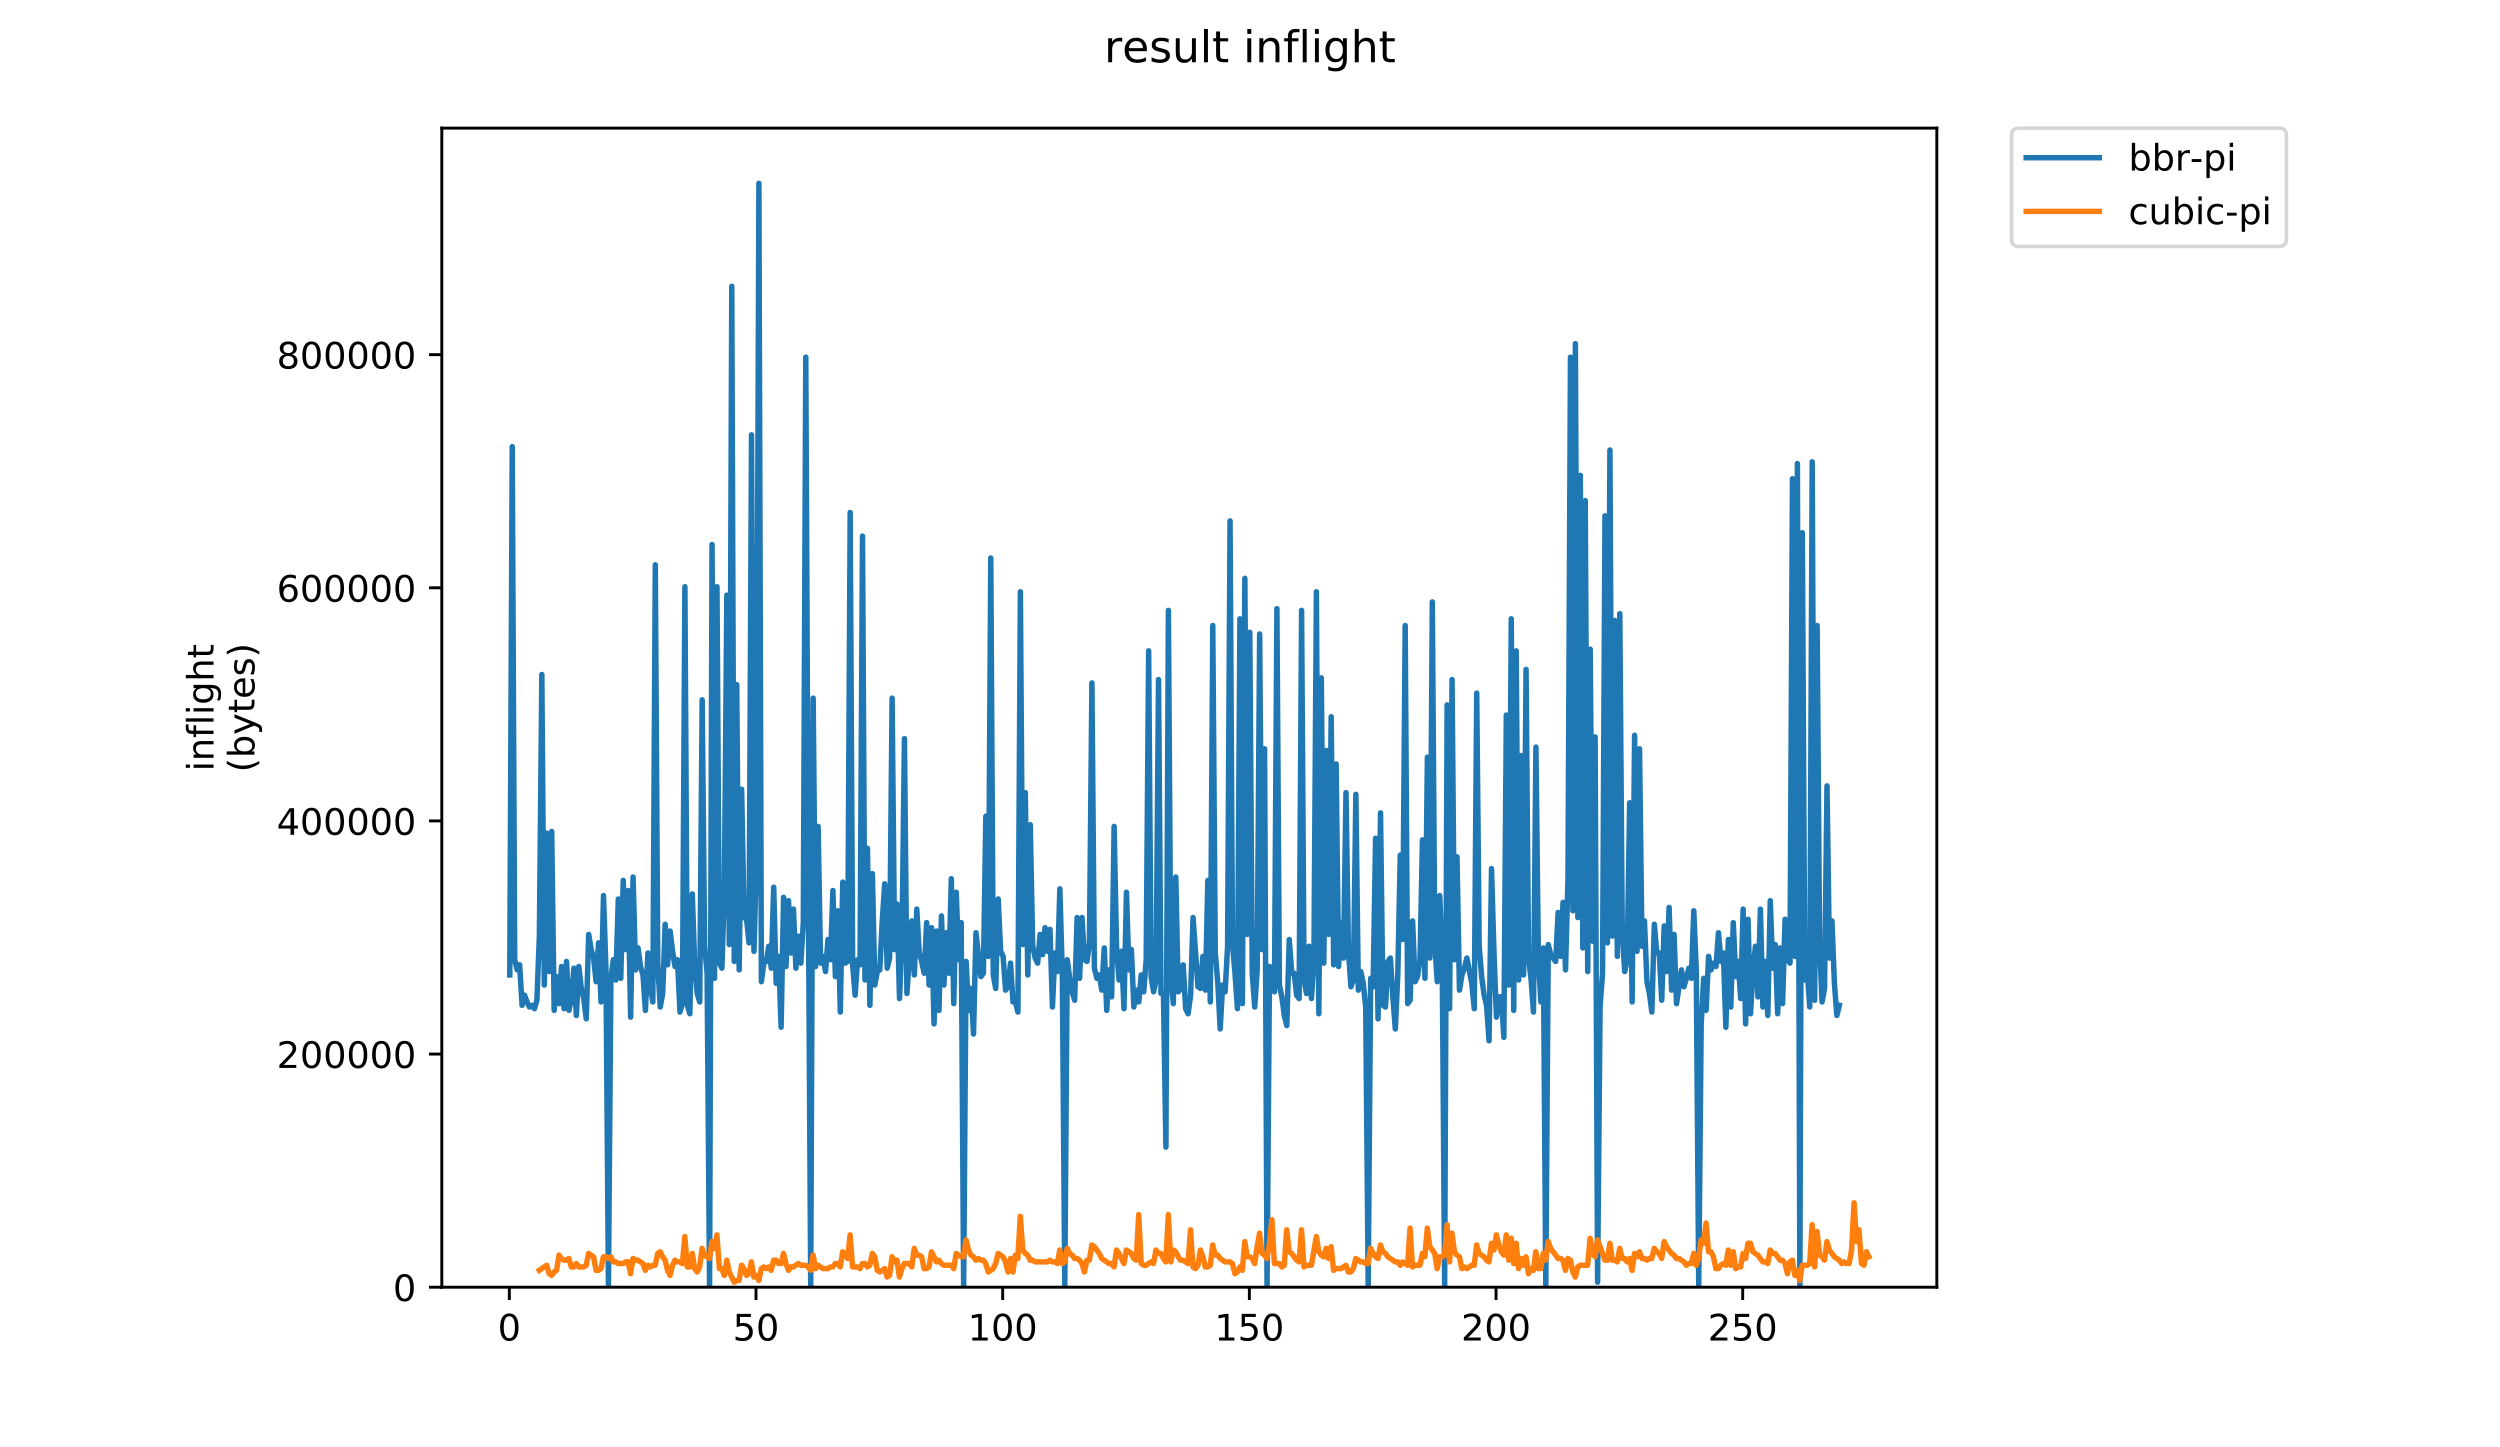 <?xml version="1.0" encoding="utf-8" standalone="no"?>
<!DOCTYPE svg PUBLIC "-//W3C//DTD SVG 1.1//EN"
  "http://www.w3.org/Graphics/SVG/1.1/DTD/svg11.dtd">
<!-- Created with matplotlib (https://matplotlib.org/) -->
<svg height="396pt" version="1.1" viewBox="0 0 684 396" width="684pt" xmlns="http://www.w3.org/2000/svg" xmlns:xlink="http://www.w3.org/1999/xlink">
 <defs>
  <style type="text/css">
*{stroke-linecap:butt;stroke-linejoin:round;}
  </style>
 </defs>
 <g id="figure_1">
  <g id="patch_1">
   <path d="M 0 396 
L 684 396 
L 684 0 
L 0 0 
z
" style="fill:#ffffff;"/>
  </g>
  <g id="axes_1">
   <g id="patch_2">
    <path d="M 120.879 352.174 
L 529.913 352.174 
L 529.913 35.062 
L 120.879 35.062 
z
" style="fill:#ffffff;"/>
   </g>
   <g id="matplotlib.axis_1">
    <g id="xtick_1">
     <g id="line2d_1">
      <defs>
       <path d="M 0 0 
L 0 3.5 
" id="mca2e6fef03" style="stroke:#000000;stroke-width:0.8;"/>
      </defs>
      <g>
       <use style="stroke:#000000;stroke-width:0.8;" x="139.355" xlink:href="#mca2e6fef03" y="352.174"/>
      </g>
     </g>
     <g id="text_1">
      <!-- 0 -->
      <defs>
       <path d="M 31.781 66.406 
Q 24.172 66.406 20.328 58.906 
Q 16.5 51.422 16.5 36.375 
Q 16.5 21.391 20.328 13.891 
Q 24.172 6.391 31.781 6.391 
Q 39.453 6.391 43.281 13.891 
Q 47.125 21.391 47.125 36.375 
Q 47.125 51.422 43.281 58.906 
Q 39.453 66.406 31.781 66.406 
z
M 31.781 74.219 
Q 44.047 74.219 50.516 64.516 
Q 56.984 54.828 56.984 36.375 
Q 56.984 17.969 50.516 8.266 
Q 44.047 -1.422 31.781 -1.422 
Q 19.531 -1.422 13.062 8.266 
Q 6.594 17.969 6.594 36.375 
Q 6.594 54.828 13.062 64.516 
Q 19.531 74.219 31.781 74.219 
z
" id="DejaVuSans-48"/>
      </defs>
      <g transform="translate(136.174 366.773)scale(0.1 -0.1)">
       <use xlink:href="#DejaVuSans-48"/>
      </g>
     </g>
    </g>
    <g id="xtick_2">
     <g id="line2d_2">
      <g>
       <use style="stroke:#000000;stroke-width:0.8;" x="206.845" xlink:href="#mca2e6fef03" y="352.174"/>
      </g>
     </g>
     <g id="text_2">
      <!-- 50 -->
      <defs>
       <path d="M 10.797 72.906 
L 49.516 72.906 
L 49.516 64.594 
L 19.828 64.594 
L 19.828 46.734 
Q 21.969 47.469 24.109 47.828 
Q 26.266 48.188 28.422 48.188 
Q 40.625 48.188 47.75 41.5 
Q 54.891 34.812 54.891 23.391 
Q 54.891 11.625 47.562 5.094 
Q 40.234 -1.422 26.906 -1.422 
Q 22.312 -1.422 17.547 -0.641 
Q 12.797 0.141 7.719 1.703 
L 7.719 11.625 
Q 12.109 9.234 16.797 8.062 
Q 21.484 6.891 26.703 6.891 
Q 35.156 6.891 40.078 11.328 
Q 45.016 15.766 45.016 23.391 
Q 45.016 31 40.078 35.438 
Q 35.156 39.891 26.703 39.891 
Q 22.75 39.891 18.812 39.016 
Q 14.891 38.141 10.797 36.281 
z
" id="DejaVuSans-53"/>
      </defs>
      <g transform="translate(200.482 366.773)scale(0.1 -0.1)">
       <use xlink:href="#DejaVuSans-53"/>
       <use x="63.623" xlink:href="#DejaVuSans-48"/>
      </g>
     </g>
    </g>
    <g id="xtick_3">
     <g id="line2d_3">
      <g>
       <use style="stroke:#000000;stroke-width:0.8;" x="274.334" xlink:href="#mca2e6fef03" y="352.174"/>
      </g>
     </g>
     <g id="text_3">
      <!-- 100 -->
      <defs>
       <path d="M 12.406 8.297 
L 28.516 8.297 
L 28.516 63.922 
L 10.984 60.406 
L 10.984 69.391 
L 28.422 72.906 
L 38.281 72.906 
L 38.281 8.297 
L 54.391 8.297 
L 54.391 0 
L 12.406 0 
z
" id="DejaVuSans-49"/>
      </defs>
      <g transform="translate(264.791 366.773)scale(0.1 -0.1)">
       <use xlink:href="#DejaVuSans-49"/>
       <use x="63.623" xlink:href="#DejaVuSans-48"/>
       <use x="127.246" xlink:href="#DejaVuSans-48"/>
      </g>
     </g>
    </g>
    <g id="xtick_4">
     <g id="line2d_4">
      <g>
       <use style="stroke:#000000;stroke-width:0.8;" x="341.824" xlink:href="#mca2e6fef03" y="352.174"/>
      </g>
     </g>
     <g id="text_4">
      <!-- 150 -->
      <g transform="translate(332.28 366.773)scale(0.1 -0.1)">
       <use xlink:href="#DejaVuSans-49"/>
       <use x="63.623" xlink:href="#DejaVuSans-53"/>
       <use x="127.246" xlink:href="#DejaVuSans-48"/>
      </g>
     </g>
    </g>
    <g id="xtick_5">
     <g id="line2d_5">
      <g>
       <use style="stroke:#000000;stroke-width:0.8;" x="409.314" xlink:href="#mca2e6fef03" y="352.174"/>
      </g>
     </g>
     <g id="text_5">
      <!-- 200 -->
      <defs>
       <path d="M 19.188 8.297 
L 53.609 8.297 
L 53.609 0 
L 7.328 0 
L 7.328 8.297 
Q 12.938 14.109 22.625 23.891 
Q 32.328 33.688 34.812 36.531 
Q 39.547 41.844 41.422 45.531 
Q 43.312 49.219 43.312 52.781 
Q 43.312 58.594 39.234 62.25 
Q 35.156 65.922 28.609 65.922 
Q 23.969 65.922 18.812 64.312 
Q 13.672 62.703 7.812 59.422 
L 7.812 69.391 
Q 13.766 71.781 18.938 73 
Q 24.125 74.219 28.422 74.219 
Q 39.75 74.219 46.484 68.547 
Q 53.219 62.891 53.219 53.422 
Q 53.219 48.922 51.531 44.891 
Q 49.859 40.875 45.406 35.406 
Q 44.188 33.984 37.641 27.219 
Q 31.109 20.453 19.188 8.297 
z
" id="DejaVuSans-50"/>
      </defs>
      <g transform="translate(399.77 366.773)scale(0.1 -0.1)">
       <use xlink:href="#DejaVuSans-50"/>
       <use x="63.623" xlink:href="#DejaVuSans-48"/>
       <use x="127.246" xlink:href="#DejaVuSans-48"/>
      </g>
     </g>
    </g>
    <g id="xtick_6">
     <g id="line2d_6">
      <g>
       <use style="stroke:#000000;stroke-width:0.8;" x="476.804" xlink:href="#mca2e6fef03" y="352.174"/>
      </g>
     </g>
     <g id="text_6">
      <!-- 250 -->
      <g transform="translate(467.26 366.773)scale(0.1 -0.1)">
       <use xlink:href="#DejaVuSans-50"/>
       <use x="63.623" xlink:href="#DejaVuSans-53"/>
       <use x="127.246" xlink:href="#DejaVuSans-48"/>
      </g>
     </g>
    </g>
   </g>
   <g id="matplotlib.axis_2">
    <g id="ytick_1">
     <g id="line2d_7">
      <defs>
       <path d="M 0 0 
L -3.5 0 
" id="ma3bc6663e6" style="stroke:#000000;stroke-width:0.8;"/>
      </defs>
      <g>
       <use style="stroke:#000000;stroke-width:0.8;" x="120.879" xlink:href="#ma3bc6663e6" y="352.174"/>
      </g>
     </g>
     <g id="text_7">
      <!-- 0 -->
      <g transform="translate(107.516 355.973)scale(0.1 -0.1)">
       <use xlink:href="#DejaVuSans-48"/>
      </g>
     </g>
    </g>
    <g id="ytick_2">
     <g id="line2d_8">
      <g>
       <use style="stroke:#000000;stroke-width:0.8;" x="120.879" xlink:href="#ma3bc6663e6" y="288.391"/>
      </g>
     </g>
     <g id="text_8">
      <!-- 200000 -->
      <g transform="translate(75.704 292.19)scale(0.1 -0.1)">
       <use xlink:href="#DejaVuSans-50"/>
       <use x="63.623" xlink:href="#DejaVuSans-48"/>
       <use x="127.246" xlink:href="#DejaVuSans-48"/>
       <use x="190.869" xlink:href="#DejaVuSans-48"/>
       <use x="254.492" xlink:href="#DejaVuSans-48"/>
       <use x="318.115" xlink:href="#DejaVuSans-48"/>
      </g>
     </g>
    </g>
    <g id="ytick_3">
     <g id="line2d_9">
      <g>
       <use style="stroke:#000000;stroke-width:0.8;" x="120.879" xlink:href="#ma3bc6663e6" y="224.608"/>
      </g>
     </g>
     <g id="text_9">
      <!-- 400000 -->
      <defs>
       <path d="M 37.797 64.312 
L 12.891 25.391 
L 37.797 25.391 
z
M 35.203 72.906 
L 47.609 72.906 
L 47.609 25.391 
L 58.016 25.391 
L 58.016 17.188 
L 47.609 17.188 
L 47.609 0 
L 37.797 0 
L 37.797 17.188 
L 4.891 17.188 
L 4.891 26.703 
z
" id="DejaVuSans-52"/>
      </defs>
      <g transform="translate(75.704 228.407)scale(0.1 -0.1)">
       <use xlink:href="#DejaVuSans-52"/>
       <use x="63.623" xlink:href="#DejaVuSans-48"/>
       <use x="127.246" xlink:href="#DejaVuSans-48"/>
       <use x="190.869" xlink:href="#DejaVuSans-48"/>
       <use x="254.492" xlink:href="#DejaVuSans-48"/>
       <use x="318.115" xlink:href="#DejaVuSans-48"/>
      </g>
     </g>
    </g>
    <g id="ytick_4">
     <g id="line2d_10">
      <g>
       <use style="stroke:#000000;stroke-width:0.8;" x="120.879" xlink:href="#ma3bc6663e6" y="160.824"/>
      </g>
     </g>
     <g id="text_10">
      <!-- 600000 -->
      <defs>
       <path d="M 33.016 40.375 
Q 26.375 40.375 22.484 35.828 
Q 18.609 31.297 18.609 23.391 
Q 18.609 15.531 22.484 10.953 
Q 26.375 6.391 33.016 6.391 
Q 39.656 6.391 43.531 10.953 
Q 47.406 15.531 47.406 23.391 
Q 47.406 31.297 43.531 35.828 
Q 39.656 40.375 33.016 40.375 
z
M 52.594 71.297 
L 52.594 62.312 
Q 48.875 64.062 45.094 64.984 
Q 41.312 65.922 37.594 65.922 
Q 27.828 65.922 22.672 59.328 
Q 17.531 52.734 16.797 39.406 
Q 19.672 43.656 24.016 45.922 
Q 28.375 48.188 33.594 48.188 
Q 44.578 48.188 50.953 41.516 
Q 57.328 34.859 57.328 23.391 
Q 57.328 12.156 50.688 5.359 
Q 44.047 -1.422 33.016 -1.422 
Q 20.359 -1.422 13.672 8.266 
Q 6.984 17.969 6.984 36.375 
Q 6.984 53.656 15.188 63.938 
Q 23.391 74.219 37.203 74.219 
Q 40.922 74.219 44.703 73.484 
Q 48.484 72.75 52.594 71.297 
z
" id="DejaVuSans-54"/>
      </defs>
      <g transform="translate(75.704 164.624)scale(0.1 -0.1)">
       <use xlink:href="#DejaVuSans-54"/>
       <use x="63.623" xlink:href="#DejaVuSans-48"/>
       <use x="127.246" xlink:href="#DejaVuSans-48"/>
       <use x="190.869" xlink:href="#DejaVuSans-48"/>
       <use x="254.492" xlink:href="#DejaVuSans-48"/>
       <use x="318.115" xlink:href="#DejaVuSans-48"/>
      </g>
     </g>
    </g>
    <g id="ytick_5">
     <g id="line2d_11">
      <g>
       <use style="stroke:#000000;stroke-width:0.8;" x="120.879" xlink:href="#ma3bc6663e6" y="97.041"/>
      </g>
     </g>
     <g id="text_11">
      <!-- 800000 -->
      <defs>
       <path d="M 31.781 34.625 
Q 24.75 34.625 20.719 30.859 
Q 16.703 27.094 16.703 20.516 
Q 16.703 13.922 20.719 10.156 
Q 24.75 6.391 31.781 6.391 
Q 38.812 6.391 42.859 10.172 
Q 46.922 13.969 46.922 20.516 
Q 46.922 27.094 42.891 30.859 
Q 38.875 34.625 31.781 34.625 
z
M 21.922 38.812 
Q 15.578 40.375 12.031 44.719 
Q 8.5 49.078 8.5 55.328 
Q 8.5 64.062 14.719 69.141 
Q 20.953 74.219 31.781 74.219 
Q 42.672 74.219 48.875 69.141 
Q 55.078 64.062 55.078 55.328 
Q 55.078 49.078 51.531 44.719 
Q 48 40.375 41.703 38.812 
Q 48.828 37.156 52.797 32.312 
Q 56.781 27.484 56.781 20.516 
Q 56.781 9.906 50.312 4.234 
Q 43.844 -1.422 31.781 -1.422 
Q 19.734 -1.422 13.25 4.234 
Q 6.781 9.906 6.781 20.516 
Q 6.781 27.484 10.781 32.312 
Q 14.797 37.156 21.922 38.812 
z
M 18.312 54.391 
Q 18.312 48.734 21.844 45.562 
Q 25.391 42.391 31.781 42.391 
Q 38.141 42.391 41.719 45.562 
Q 45.312 48.734 45.312 54.391 
Q 45.312 60.062 41.719 63.234 
Q 38.141 66.406 31.781 66.406 
Q 25.391 66.406 21.844 63.234 
Q 18.312 60.062 18.312 54.391 
z
" id="DejaVuSans-56"/>
      </defs>
      <g transform="translate(75.704 100.84)scale(0.1 -0.1)">
       <use xlink:href="#DejaVuSans-56"/>
       <use x="63.623" xlink:href="#DejaVuSans-48"/>
       <use x="127.246" xlink:href="#DejaVuSans-48"/>
       <use x="190.869" xlink:href="#DejaVuSans-48"/>
       <use x="254.492" xlink:href="#DejaVuSans-48"/>
       <use x="318.115" xlink:href="#DejaVuSans-48"/>
      </g>
     </g>
    </g>
    <g id="text_12">
     <!-- inflight -->
     <defs>
      <path d="M 9.422 54.688 
L 18.406 54.688 
L 18.406 0 
L 9.422 0 
z
M 9.422 75.984 
L 18.406 75.984 
L 18.406 64.594 
L 9.422 64.594 
z
" id="DejaVuSans-105"/>
      <path d="M 54.891 33.016 
L 54.891 0 
L 45.906 0 
L 45.906 32.719 
Q 45.906 40.484 42.875 44.328 
Q 39.844 48.188 33.797 48.188 
Q 26.516 48.188 22.312 43.547 
Q 18.109 38.922 18.109 30.906 
L 18.109 0 
L 9.078 0 
L 9.078 54.688 
L 18.109 54.688 
L 18.109 46.188 
Q 21.344 51.125 25.703 53.562 
Q 30.078 56 35.797 56 
Q 45.219 56 50.047 50.172 
Q 54.891 44.344 54.891 33.016 
z
" id="DejaVuSans-110"/>
      <path d="M 37.109 75.984 
L 37.109 68.5 
L 28.516 68.5 
Q 23.688 68.5 21.797 66.547 
Q 19.922 64.594 19.922 59.516 
L 19.922 54.688 
L 34.719 54.688 
L 34.719 47.703 
L 19.922 47.703 
L 19.922 0 
L 10.891 0 
L 10.891 47.703 
L 2.297 47.703 
L 2.297 54.688 
L 10.891 54.688 
L 10.891 58.5 
Q 10.891 67.625 15.141 71.797 
Q 19.391 75.984 28.609 75.984 
z
" id="DejaVuSans-102"/>
      <path d="M 9.422 75.984 
L 18.406 75.984 
L 18.406 0 
L 9.422 0 
z
" id="DejaVuSans-108"/>
      <path d="M 45.406 27.984 
Q 45.406 37.75 41.375 43.109 
Q 37.359 48.484 30.078 48.484 
Q 22.859 48.484 18.828 43.109 
Q 14.797 37.75 14.797 27.984 
Q 14.797 18.266 18.828 12.891 
Q 22.859 7.516 30.078 7.516 
Q 37.359 7.516 41.375 12.891 
Q 45.406 18.266 45.406 27.984 
z
M 54.391 6.781 
Q 54.391 -7.172 48.188 -13.984 
Q 42 -20.797 29.203 -20.797 
Q 24.469 -20.797 20.266 -20.094 
Q 16.062 -19.391 12.109 -17.922 
L 12.109 -9.188 
Q 16.062 -11.328 19.922 -12.344 
Q 23.781 -13.375 27.781 -13.375 
Q 36.625 -13.375 41.016 -8.766 
Q 45.406 -4.156 45.406 5.172 
L 45.406 9.625 
Q 42.625 4.781 38.281 2.391 
Q 33.938 0 27.875 0 
Q 17.828 0 11.672 7.656 
Q 5.516 15.328 5.516 27.984 
Q 5.516 40.672 11.672 48.328 
Q 17.828 56 27.875 56 
Q 33.938 56 38.281 53.609 
Q 42.625 51.219 45.406 46.391 
L 45.406 54.688 
L 54.391 54.688 
z
" id="DejaVuSans-103"/>
      <path d="M 54.891 33.016 
L 54.891 0 
L 45.906 0 
L 45.906 32.719 
Q 45.906 40.484 42.875 44.328 
Q 39.844 48.188 33.797 48.188 
Q 26.516 48.188 22.312 43.547 
Q 18.109 38.922 18.109 30.906 
L 18.109 0 
L 9.078 0 
L 9.078 75.984 
L 18.109 75.984 
L 18.109 46.188 
Q 21.344 51.125 25.703 53.562 
Q 30.078 56 35.797 56 
Q 45.219 56 50.047 50.172 
Q 54.891 44.344 54.891 33.016 
z
" id="DejaVuSans-104"/>
      <path d="M 18.312 70.219 
L 18.312 54.688 
L 36.812 54.688 
L 36.812 47.703 
L 18.312 47.703 
L 18.312 18.016 
Q 18.312 11.328 20.141 9.422 
Q 21.969 7.516 27.594 7.516 
L 36.812 7.516 
L 36.812 0 
L 27.594 0 
Q 17.188 0 13.234 3.875 
Q 9.281 7.766 9.281 18.016 
L 9.281 47.703 
L 2.688 47.703 
L 2.688 54.688 
L 9.281 54.688 
L 9.281 70.219 
z
" id="DejaVuSans-116"/>
     </defs>
     <g transform="translate(58.426 211.018)rotate(-90)scale(0.1 -0.1)">
      <use xlink:href="#DejaVuSans-105"/>
      <use x="27.783" xlink:href="#DejaVuSans-110"/>
      <use x="91.162" xlink:href="#DejaVuSans-102"/>
      <use x="126.367" xlink:href="#DejaVuSans-108"/>
      <use x="154.15" xlink:href="#DejaVuSans-105"/>
      <use x="181.934" xlink:href="#DejaVuSans-103"/>
      <use x="245.41" xlink:href="#DejaVuSans-104"/>
      <use x="308.789" xlink:href="#DejaVuSans-116"/>
     </g>
     <!-- (bytes) -->
     <defs>
      <path d="M 31 75.875 
Q 24.469 64.656 21.281 53.656 
Q 18.109 42.672 18.109 31.391 
Q 18.109 20.125 21.312 9.062 
Q 24.516 -2 31 -13.188 
L 23.188 -13.188 
Q 15.875 -1.703 12.234 9.375 
Q 8.594 20.453 8.594 31.391 
Q 8.594 42.281 12.203 53.312 
Q 15.828 64.359 23.188 75.875 
z
" id="DejaVuSans-40"/>
      <path d="M 48.688 27.297 
Q 48.688 37.203 44.609 42.844 
Q 40.531 48.484 33.406 48.484 
Q 26.266 48.484 22.188 42.844 
Q 18.109 37.203 18.109 27.297 
Q 18.109 17.391 22.188 11.75 
Q 26.266 6.109 33.406 6.109 
Q 40.531 6.109 44.609 11.75 
Q 48.688 17.391 48.688 27.297 
z
M 18.109 46.391 
Q 20.953 51.266 25.266 53.625 
Q 29.594 56 35.594 56 
Q 45.562 56 51.781 48.094 
Q 58.016 40.188 58.016 27.297 
Q 58.016 14.406 51.781 6.484 
Q 45.562 -1.422 35.594 -1.422 
Q 29.594 -1.422 25.266 0.953 
Q 20.953 3.328 18.109 8.203 
L 18.109 0 
L 9.078 0 
L 9.078 75.984 
L 18.109 75.984 
z
" id="DejaVuSans-98"/>
      <path d="M 32.172 -5.078 
Q 28.375 -14.844 24.75 -17.812 
Q 21.141 -20.797 15.094 -20.797 
L 7.906 -20.797 
L 7.906 -13.281 
L 13.188 -13.281 
Q 16.891 -13.281 18.938 -11.516 
Q 21 -9.766 23.484 -3.219 
L 25.094 0.875 
L 2.984 54.688 
L 12.5 54.688 
L 29.594 11.922 
L 46.688 54.688 
L 56.203 54.688 
z
" id="DejaVuSans-121"/>
      <path d="M 56.203 29.594 
L 56.203 25.203 
L 14.891 25.203 
Q 15.484 15.922 20.484 11.062 
Q 25.484 6.203 34.422 6.203 
Q 39.594 6.203 44.453 7.469 
Q 49.312 8.734 54.109 11.281 
L 54.109 2.781 
Q 49.266 0.734 44.188 -0.344 
Q 39.109 -1.422 33.891 -1.422 
Q 20.797 -1.422 13.156 6.188 
Q 5.516 13.812 5.516 26.812 
Q 5.516 40.234 12.766 48.109 
Q 20.016 56 32.328 56 
Q 43.359 56 49.781 48.891 
Q 56.203 41.797 56.203 29.594 
z
M 47.219 32.234 
Q 47.125 39.594 43.094 43.984 
Q 39.062 48.391 32.422 48.391 
Q 24.906 48.391 20.391 44.141 
Q 15.875 39.891 15.188 32.172 
z
" id="DejaVuSans-101"/>
      <path d="M 44.281 53.078 
L 44.281 44.578 
Q 40.484 46.531 36.375 47.5 
Q 32.281 48.484 27.875 48.484 
Q 21.188 48.484 17.844 46.438 
Q 14.5 44.391 14.5 40.281 
Q 14.5 37.156 16.891 35.375 
Q 19.281 33.594 26.516 31.984 
L 29.594 31.297 
Q 39.156 29.25 43.188 25.516 
Q 47.219 21.781 47.219 15.094 
Q 47.219 7.469 41.188 3.016 
Q 35.156 -1.422 24.609 -1.422 
Q 20.219 -1.422 15.453 -0.562 
Q 10.688 0.297 5.422 2 
L 5.422 11.281 
Q 10.406 8.688 15.234 7.391 
Q 20.062 6.109 24.812 6.109 
Q 31.156 6.109 34.562 8.281 
Q 37.984 10.453 37.984 14.406 
Q 37.984 18.062 35.516 20.016 
Q 33.062 21.969 24.703 23.781 
L 21.578 24.516 
Q 13.234 26.266 9.516 29.906 
Q 5.812 33.547 5.812 39.891 
Q 5.812 47.609 11.281 51.797 
Q 16.75 56 26.812 56 
Q 31.781 56 36.172 55.266 
Q 40.578 54.547 44.281 53.078 
z
" id="DejaVuSans-115"/>
      <path d="M 8.016 75.875 
L 15.828 75.875 
Q 23.141 64.359 26.781 53.312 
Q 30.422 42.281 30.422 31.391 
Q 30.422 20.453 26.781 9.375 
Q 23.141 -1.703 15.828 -13.188 
L 8.016 -13.188 
Q 14.5 -2 17.703 9.062 
Q 20.906 20.125 20.906 31.391 
Q 20.906 42.672 17.703 53.656 
Q 14.5 64.656 8.016 75.875 
z
" id="DejaVuSans-41"/>
     </defs>
     <g transform="translate(69.624 211.295)rotate(-90)scale(0.1 -0.1)">
      <use xlink:href="#DejaVuSans-40"/>
      <use x="39.014" xlink:href="#DejaVuSans-98"/>
      <use x="102.49" xlink:href="#DejaVuSans-121"/>
      <use x="161.67" xlink:href="#DejaVuSans-116"/>
      <use x="200.879" xlink:href="#DejaVuSans-101"/>
      <use x="262.402" xlink:href="#DejaVuSans-115"/>
      <use x="314.502" xlink:href="#DejaVuSans-41"/>
     </g>
    </g>
   </g>
   <g id="line2d_12">
    <path clip-path="url(#p7e807e0bdf)" d="M 139.471 266.743 
L 140.146 122.202 
L 140.821 262.587 
L 141.496 265.358 
L 142.171 263.972 
L 142.846 275.055 
L 143.52 272.284 
L 144.195 274.132 
L 144.87 275.517 
L 145.545 275.055 
L 146.22 275.979 
L 146.895 273.67 
L 147.57 256.122 
L 148.245 184.544 
L 148.92 269.514 
L 149.595 227.952 
L 150.269 265.819 
L 150.944 227.491 
L 151.619 276.44 
L 152.294 267.205 
L 152.969 274.593 
L 153.644 264.434 
L 154.319 275.979 
L 154.994 263.049 
L 155.669 276.44 
L 156.343 273.208 
L 157.018 264.896 
L 157.693 277.826 
L 158.368 264.434 
L 159.043 270.437 
L 159.718 273.208 
L 160.393 278.749 
L 161.068 255.66 
L 161.743 259.816 
L 162.418 262.125 
L 163.092 268.59 
L 163.767 257.969 
L 164.442 274.132 
L 165.117 245.039 
L 165.792 265.358 
L 166.467 351.712 
L 167.142 267.666 
L 167.817 262.587 
L 168.492 268.128 
L 169.167 245.962 
L 169.841 267.666 
L 170.516 240.883 
L 171.191 259.816 
L 171.866 243.653 
L 172.541 278.288 
L 173.216 239.959 
L 173.891 265.358 
L 174.566 259.354 
L 175.241 264.434 
L 175.916 266.743 
L 176.59 276.44 
L 177.265 260.74 
L 177.94 269.975 
L 178.615 274.132 
L 179.29 154.528 
L 179.965 263.972 
L 180.64 275.517 
L 181.315 271.823 
L 181.99 252.889 
L 182.664 263.972 
L 183.339 254.736 
L 184.014 260.278 
L 184.689 264.434 
L 185.364 262.587 
L 186.039 276.902 
L 186.714 274.593 
L 187.389 160.531 
L 188.064 275.055 
L 188.739 277.364 
L 189.413 244.577 
L 190.088 264.434 
L 190.763 271.823 
L 191.438 274.132 
L 192.113 191.471 
L 192.788 258.892 
L 193.463 266.281 
L 194.138 352.174 
L 194.813 148.986 
L 195.488 267.666 
L 196.162 160.531 
L 196.837 263.51 
L 197.512 264.896 
L 198.187 243.653 
L 198.862 162.84 
L 199.537 258.431 
L 200.212 78.332 
L 200.887 263.049 
L 201.562 187.315 
L 202.237 265.358 
L 202.911 215.946 
L 203.586 251.042 
L 204.261 251.504 
L 204.936 257.969 
L 205.611 118.97 
L 206.286 260.278 
L 206.961 235.803 
L 207.636 50.163 
L 208.311 268.59 
L 208.985 263.51 
L 209.66 263.049 
L 210.335 258.892 
L 211.01 264.896 
L 211.685 242.73 
L 212.36 269.052 
L 213.035 261.663 
L 213.71 281.058 
L 214.385 245.501 
L 215.06 264.434 
L 215.734 246.424 
L 216.409 260.74 
L 217.084 248.733 
L 217.759 264.896 
L 218.434 256.122 
L 219.109 263.51 
L 219.784 252.427 
L 220.459 97.727 
L 221.134 239.497 
L 221.809 351.712 
L 222.483 191.009 
L 223.158 264.434 
L 223.833 226.105 
L 224.508 263.51 
L 225.183 261.663 
L 225.858 265.819 
L 226.533 257.045 
L 227.208 262.587 
L 227.883 243.653 
L 228.557 267.205 
L 229.232 249.195 
L 229.907 276.902 
L 230.582 241.344 
L 231.257 263.51 
L 231.932 263.049 
L 232.607 140.212 
L 233.282 263.972 
L 233.957 272.284 
L 234.632 262.587 
L 235.306 263.972 
L 235.981 146.677 
L 236.656 268.128 
L 237.331 232.109 
L 238.006 275.055 
L 238.681 239.035 
L 239.356 269.514 
L 240.031 265.819 
L 240.706 265.358 
L 241.381 251.966 
L 242.055 241.806 
L 242.73 264.896 
L 243.405 262.125 
L 244.08 191.009 
L 244.755 259.816 
L 245.43 247.348 
L 246.105 273.208 
L 246.78 257.045 
L 247.455 202.092 
L 248.13 271.823 
L 249.479 251.966 
L 250.154 266.743 
L 250.829 248.733 
L 251.504 260.74 
L 252.179 263.049 
L 252.854 266.281 
L 253.529 252.427 
L 254.204 269.514 
L 254.878 253.813 
L 255.553 280.135 
L 256.228 254.736 
L 256.903 276.44 
L 257.578 250.58 
L 258.253 269.514 
L 258.928 255.198 
L 259.603 266.281 
L 260.278 240.421 
L 260.953 274.593 
L 261.627 244.115 
L 262.302 262.587 
L 262.977 252.427 
L 263.652 351.712 
L 264.327 263.049 
L 265.002 276.44 
L 265.677 270.437 
L 266.352 282.906 
L 267.027 255.198 
L 268.376 267.205 
L 269.051 266.281 
L 269.726 223.335 
L 270.401 261.663 
L 271.076 152.681 
L 271.751 266.743 
L 272.426 270.437 
L 273.101 245.962 
L 273.776 260.278 
L 274.45 261.663 
L 275.125 270.899 
L 275.8 269.975 
L 276.475 263.51 
L 277.15 274.132 
L 277.825 274.132 
L 278.5 276.902 
L 279.175 161.916 
L 279.85 258.431 
L 280.525 216.869 
L 281.199 266.743 
L 281.874 225.644 
L 282.549 258.892 
L 283.224 262.125 
L 283.899 263.51 
L 284.574 255.66 
L 285.249 261.201 
L 285.924 253.813 
L 286.599 260.278 
L 287.274 254.275 
L 287.948 275.517 
L 288.623 260.74 
L 289.298 265.819 
L 289.973 243.192 
L 290.648 266.281 
L 291.323 351.712 
L 291.998 262.587 
L 292.673 267.666 
L 293.348 271.361 
L 294.023 273.67 
L 294.697 251.042 
L 295.372 267.666 
L 296.047 251.042 
L 296.722 262.587 
L 297.397 263.049 
L 298.072 257.969 
L 298.747 186.853 
L 299.422 264.896 
L 300.097 267.666 
L 300.771 266.743 
L 301.446 270.899 
L 302.121 259.354 
L 302.796 276.44 
L 303.471 265.358 
L 304.146 272.746 
L 304.821 226.105 
L 305.496 259.354 
L 306.171 268.128 
L 306.846 260.278 
L 307.52 275.979 
L 308.195 244.115 
L 308.87 265.358 
L 309.545 259.816 
L 310.22 275.517 
L 310.895 270.899 
L 311.57 274.132 
L 312.245 266.743 
L 312.92 271.361 
L 313.595 262.587 
L 314.269 178.079 
L 314.944 267.205 
L 315.619 271.361 
L 316.294 268.128 
L 316.969 185.93 
L 317.644 271.823 
L 318.319 271.823 
L 318.994 313.846 
L 319.669 166.996 
L 320.344 267.666 
L 321.018 274.593 
L 321.693 239.959 
L 322.368 271.361 
L 323.043 270.437 
L 323.718 263.972 
L 324.393 275.979 
L 325.068 277.364 
L 325.743 272.284 
L 326.418 251.042 
L 327.767 269.975 
L 328.442 270.437 
L 329.117 261.663 
L 329.792 270.899 
L 330.467 240.883 
L 331.142 274.132 
L 331.817 171.152 
L 332.492 260.74 
L 333.167 268.59 
L 333.841 281.52 
L 334.516 269.514 
L 335.191 271.361 
L 335.866 258.892 
L 336.541 142.521 
L 337.216 258.431 
L 337.891 266.281 
L 338.566 275.979 
L 339.241 169.305 
L 339.916 274.593 
L 340.59 158.222 
L 341.265 255.66 
L 341.94 172.999 
L 342.615 266.281 
L 343.29 275.517 
L 343.965 265.358 
L 344.64 173.461 
L 345.315 259.816 
L 345.99 204.863 
L 346.664 351.712 
L 347.339 264.434 
L 348.014 267.205 
L 348.689 271.361 
L 349.364 166.534 
L 350.039 269.514 
L 350.714 272.746 
L 351.389 277.826 
L 352.064 280.597 
L 352.739 257.045 
L 353.413 266.281 
L 354.088 266.281 
L 354.763 272.284 
L 355.438 273.208 
L 356.113 166.996 
L 356.788 268.128 
L 357.463 271.823 
L 358.138 258.892 
L 358.813 273.208 
L 359.488 263.049 
L 360.162 161.916 
L 360.837 277.364 
L 361.512 185.468 
L 362.187 263.51 
L 362.862 205.325 
L 363.537 255.66 
L 364.212 196.089 
L 364.887 263.972 
L 365.562 209.019 
L 366.237 264.434 
L 366.911 252.427 
L 367.586 262.125 
L 368.261 216.869 
L 368.936 260.278 
L 369.611 269.975 
L 370.286 268.128 
L 370.961 217.331 
L 371.636 270.899 
L 372.311 265.819 
L 372.985 269.052 
L 373.66 275.517 
L 374.335 351.712 
L 375.01 267.666 
L 375.685 269.975 
L 376.36 229.338 
L 377.035 278.749 
L 377.71 222.411 
L 378.385 275.055 
L 379.06 275.517 
L 379.734 263.049 
L 380.409 262.125 
L 381.084 272.746 
L 381.759 281.52 
L 382.434 266.743 
L 383.109 233.956 
L 383.784 257.045 
L 384.459 171.152 
L 385.134 274.593 
L 385.809 273.67 
L 386.483 251.966 
L 387.158 268.59 
L 387.833 267.205 
L 388.508 262.587 
L 389.183 229.8 
L 389.858 267.666 
L 390.533 207.172 
L 391.208 262.125 
L 391.883 164.687 
L 392.557 258.431 
L 393.232 268.59 
L 393.907 245.039 
L 394.582 262.125 
L 395.257 351.712 
L 395.932 192.856 
L 396.607 275.979 
L 397.282 185.93 
L 397.957 262.587 
L 398.632 234.418 
L 399.306 270.899 
L 399.981 266.743 
L 400.656 264.896 
L 401.331 262.125 
L 402.681 269.052 
L 403.356 275.979 
L 404.031 189.624 
L 404.706 258.892 
L 405.381 267.205 
L 406.055 272.284 
L 406.73 275.055 
L 407.405 284.753 
L 408.08 237.65 
L 408.755 260.74 
L 409.43 278.288 
L 410.105 272.746 
L 410.78 272.746 
L 411.455 283.829 
L 412.13 195.627 
L 412.804 269.514 
L 413.479 169.305 
L 414.154 276.44 
L 414.829 178.079 
L 415.504 268.128 
L 416.179 206.71 
L 416.854 266.743 
L 417.529 183.159 
L 418.204 262.125 
L 418.878 267.666 
L 419.553 276.902 
L 420.228 204.401 
L 420.903 262.587 
L 421.578 274.132 
L 422.253 259.354 
L 422.928 351.712 
L 423.603 258.431 
L 424.278 261.201 
L 425.627 263.049 
L 426.302 249.657 
L 426.977 261.663 
L 427.652 246.886 
L 428.327 265.358 
L 429.002 240.421 
L 429.677 97.727 
L 430.352 249.195 
L 431.027 94.033 
L 431.702 251.042 
L 432.376 130.053 
L 433.051 259.354 
L 433.726 136.98 
L 434.401 265.819 
L 435.076 177.617 
L 435.751 257.507 
L 436.426 201.63 
L 437.101 350.789 
L 437.776 275.517 
L 438.451 266.281 
L 439.125 141.136 
L 439.8 257.969 
L 440.475 123.126 
L 441.15 256.122 
L 441.825 169.767 
L 442.5 261.663 
L 443.175 167.92 
L 443.85 255.198 
L 444.525 265.819 
L 445.199 262.587 
L 445.874 219.64 
L 446.549 274.132 
L 447.224 201.169 
L 447.899 260.278 
L 448.574 204.863 
L 449.249 258.892 
L 449.924 251.966 
L 450.599 268.59 
L 451.274 271.823 
L 451.948 276.902 
L 452.623 252.889 
L 453.298 260.74 
L 453.973 260.74 
L 454.648 273.67 
L 455.323 253.351 
L 455.998 265.819 
L 456.673 248.271 
L 457.348 270.899 
L 458.023 255.66 
L 458.697 274.593 
L 460.047 265.358 
L 460.722 269.975 
L 461.397 267.666 
L 462.072 264.896 
L 462.747 267.666 
L 463.422 249.195 
L 464.097 265.358 
L 464.771 351.712 
L 465.446 280.135 
L 466.121 267.666 
L 466.796 276.44 
L 467.471 261.663 
L 468.146 265.358 
L 468.821 263.51 
L 469.496 264.434 
L 470.171 255.198 
L 470.846 263.049 
L 471.52 260.74 
L 472.195 281.058 
L 472.87 257.045 
L 473.545 275.517 
L 474.22 252.427 
L 474.895 267.205 
L 475.57 263.049 
L 476.245 273.208 
L 476.92 248.733 
L 477.595 280.135 
L 478.269 251.504 
L 478.944 277.364 
L 479.619 265.358 
L 480.294 258.892 
L 480.969 272.746 
L 481.644 248.733 
L 482.319 275.517 
L 482.994 263.049 
L 483.669 277.826 
L 484.344 246.424 
L 485.018 264.896 
L 485.693 258.431 
L 486.368 277.364 
L 487.043 259.354 
L 487.718 274.593 
L 488.393 251.504 
L 489.068 262.587 
L 489.743 263.51 
L 490.418 130.976 
L 491.092 261.663 
L 491.767 126.82 
L 492.442 351.712 
L 493.117 145.754 
L 493.792 268.128 
L 494.467 265.358 
L 495.142 275.517 
L 495.817 126.359 
L 496.492 273.67 
L 497.167 171.152 
L 497.841 258.431 
L 498.516 274.132 
L 499.191 270.437 
L 499.866 215.022 
L 500.541 262.125 
L 501.216 251.966 
L 501.891 269.052 
L 502.566 277.826 
L 503.241 275.055 
L 503.241 275.055 
" style="fill:none;stroke:#1f77b4;stroke-linecap:square;stroke-width:1.5;"/>
   </g>
   <g id="line2d_13">
    <path clip-path="url(#p7e807e0bdf)" d="M 147.551 347.556 
L 149.576 346.171 
L 150.251 348.48 
L 150.925 348.942 
L 151.6 348.018 
L 152.275 347.556 
L 152.95 343.4 
L 153.625 344.324 
L 154.3 344.786 
L 154.975 344.786 
L 155.65 344.324 
L 156.325 346.633 
L 156.999 346.633 
L 157.674 345.709 
L 158.349 346.633 
L 159.699 346.633 
L 160.374 346.171 
L 161.049 342.938 
L 162.399 343.862 
L 163.074 347.556 
L 163.748 347.556 
L 164.423 347.094 
L 165.098 343.862 
L 165.773 343.862 
L 166.448 344.324 
L 167.123 343.862 
L 167.798 345.247 
L 168.473 345.247 
L 169.148 345.709 
L 170.497 345.709 
L 171.172 345.247 
L 171.847 345.247 
L 172.522 348.48 
L 173.197 344.324 
L 173.872 344.786 
L 174.547 344.786 
L 175.897 345.709 
L 176.572 347.556 
L 177.246 346.171 
L 177.921 346.633 
L 178.596 346.171 
L 179.271 346.171 
L 179.946 342.938 
L 180.621 342.477 
L 181.296 343.862 
L 181.971 344.786 
L 182.646 347.556 
L 183.32 348.942 
L 183.995 346.171 
L 184.67 344.786 
L 185.345 345.247 
L 186.02 345.247 
L 186.695 345.709 
L 187.37 338.32 
L 188.045 346.633 
L 188.72 346.633 
L 189.395 342.938 
L 190.069 347.094 
L 190.744 348.018 
L 191.419 346.633 
L 192.094 341.553 
L 192.769 343.4 
L 194.119 344.324 
L 194.794 339.706 
L 195.469 341.553 
L 196.144 337.859 
L 196.818 347.094 
L 197.493 347.094 
L 198.168 348.942 
L 198.843 344.786 
L 199.518 348.018 
L 200.868 350.789 
L 201.543 350.327 
L 202.218 350.327 
L 202.893 346.171 
L 203.567 347.094 
L 204.242 348.942 
L 204.917 348.48 
L 205.592 345.247 
L 206.267 349.403 
L 206.942 348.942 
L 207.617 350.327 
L 208.292 347.094 
L 208.967 346.633 
L 209.641 347.094 
L 210.316 346.633 
L 210.991 347.556 
L 211.666 344.786 
L 212.341 344.786 
L 213.016 345.709 
L 213.691 345.709 
L 214.366 342.938 
L 215.041 345.709 
L 215.716 347.556 
L 216.39 346.633 
L 217.065 346.633 
L 218.415 345.709 
L 219.09 346.171 
L 220.44 346.171 
L 221.115 346.633 
L 221.79 347.556 
L 222.465 343.4 
L 223.139 347.094 
L 223.814 346.171 
L 225.164 347.094 
L 226.514 347.094 
L 227.189 346.633 
L 227.864 346.633 
L 228.539 345.709 
L 229.213 345.709 
L 229.888 346.633 
L 230.563 342.477 
L 231.913 344.324 
L 232.588 337.859 
L 233.263 346.633 
L 234.613 346.633 
L 235.288 347.094 
L 235.962 345.709 
L 236.637 345.709 
L 237.312 346.633 
L 237.987 346.171 
L 238.662 342.938 
L 239.337 343.862 
L 240.012 347.556 
L 240.687 348.018 
L 242.037 347.094 
L 242.711 349.403 
L 243.386 348.942 
L 244.061 343.862 
L 244.736 345.247 
L 245.411 344.786 
L 246.086 349.403 
L 246.761 347.094 
L 247.436 345.709 
L 248.786 345.709 
L 249.46 346.633 
L 250.135 341.553 
L 250.81 343.4 
L 251.485 343.4 
L 252.16 343.862 
L 252.835 347.094 
L 253.51 347.094 
L 254.185 346.633 
L 254.86 342.477 
L 256.209 345.247 
L 256.884 344.786 
L 257.559 345.709 
L 258.234 346.171 
L 260.259 346.171 
L 260.934 347.094 
L 261.609 342.938 
L 262.958 343.862 
L 263.633 343.862 
L 264.308 339.244 
L 264.983 342.015 
L 265.658 343.4 
L 266.333 343.862 
L 267.008 344.786 
L 267.683 344.324 
L 268.358 344.786 
L 269.032 344.786 
L 269.707 345.709 
L 270.382 348.018 
L 271.732 347.094 
L 272.407 345.709 
L 273.082 342.938 
L 274.432 343.862 
L 275.106 345.247 
L 275.781 348.018 
L 276.456 344.324 
L 277.131 348.018 
L 277.806 343.4 
L 278.481 344.324 
L 279.156 332.779 
L 279.831 342.015 
L 280.506 342.938 
L 281.181 343.4 
L 281.855 344.786 
L 282.53 344.786 
L 283.205 345.247 
L 286.58 345.247 
L 287.255 344.786 
L 287.93 345.247 
L 288.604 345.247 
L 289.279 345.709 
L 289.954 342.015 
L 290.629 345.709 
L 291.304 345.247 
L 291.979 341.553 
L 292.654 342.938 
L 293.329 343.4 
L 294.004 344.324 
L 294.679 344.324 
L 295.353 344.786 
L 296.028 345.709 
L 296.703 348.018 
L 297.378 344.786 
L 298.053 344.786 
L 298.728 340.629 
L 299.403 341.091 
L 300.753 342.938 
L 301.427 344.324 
L 303.452 345.709 
L 304.127 345.709 
L 304.802 346.633 
L 305.477 342.015 
L 306.152 342.938 
L 307.502 345.709 
L 308.176 342.015 
L 309.526 342.938 
L 310.201 344.324 
L 310.876 344.786 
L 311.551 332.317 
L 312.226 345.709 
L 312.901 346.171 
L 313.576 346.171 
L 314.925 345.247 
L 315.6 345.709 
L 316.275 342.015 
L 316.95 342.938 
L 317.625 342.938 
L 318.3 344.324 
L 318.975 345.247 
L 319.65 332.317 
L 320.325 345.247 
L 321 342.015 
L 321.674 342.477 
L 322.349 343.862 
L 323.024 344.786 
L 323.699 344.786 
L 325.049 345.709 
L 325.724 336.473 
L 326.399 346.633 
L 327.074 347.094 
L 327.748 346.171 
L 328.423 342.015 
L 329.098 343.862 
L 329.773 346.633 
L 330.448 346.633 
L 331.123 346.171 
L 331.798 340.629 
L 332.473 343.4 
L 333.148 343.4 
L 333.823 344.324 
L 335.172 345.247 
L 336.522 345.247 
L 337.197 345.709 
L 337.872 348.48 
L 338.547 348.018 
L 339.222 346.633 
L 339.897 347.556 
L 340.572 339.706 
L 341.246 343.862 
L 341.921 343.862 
L 342.596 344.324 
L 343.271 345.709 
L 343.946 341.091 
L 344.621 337.397 
L 345.296 342.938 
L 345.971 343.4 
L 346.646 344.324 
L 347.32 340.168 
L 347.995 333.703 
L 348.67 345.709 
L 350.02 345.709 
L 350.695 346.633 
L 351.37 346.171 
L 352.045 336.473 
L 352.72 342.477 
L 353.395 342.938 
L 354.744 344.786 
L 355.419 345.247 
L 356.094 336.473 
L 356.769 346.633 
L 357.444 346.171 
L 358.794 346.171 
L 360.144 338.32 
L 360.818 342.477 
L 361.493 343.4 
L 362.168 343.862 
L 362.843 341.553 
L 363.518 344.324 
L 364.193 341.091 
L 364.868 347.556 
L 365.543 347.094 
L 366.893 347.094 
L 368.242 346.171 
L 368.917 348.018 
L 369.592 348.018 
L 370.267 347.094 
L 370.942 344.324 
L 372.292 345.247 
L 372.967 345.247 
L 373.641 345.709 
L 374.316 345.709 
L 374.991 341.553 
L 375.666 342.938 
L 376.341 343.862 
L 377.016 344.324 
L 377.691 340.629 
L 378.366 342.477 
L 379.041 342.938 
L 379.716 343.862 
L 381.74 345.247 
L 382.415 345.247 
L 383.09 346.171 
L 383.765 345.247 
L 385.115 346.171 
L 385.79 336.011 
L 386.465 346.633 
L 387.139 346.171 
L 388.489 346.171 
L 389.164 342.938 
L 389.839 343.862 
L 390.514 336.011 
L 391.189 341.091 
L 392.539 342.938 
L 393.213 347.094 
L 393.888 343.862 
L 394.563 343.862 
L 395.238 343.4 
L 395.913 335.088 
L 396.588 345.247 
L 397.263 337.397 
L 397.938 342.477 
L 398.613 343.4 
L 399.288 343.862 
L 399.962 347.094 
L 400.637 346.633 
L 401.312 347.094 
L 402.662 346.171 
L 403.337 346.171 
L 404.012 340.629 
L 404.687 342.938 
L 406.037 343.862 
L 406.711 344.786 
L 407.386 345.247 
L 408.061 340.168 
L 408.736 342.015 
L 409.411 337.859 
L 410.086 340.629 
L 410.761 342.477 
L 411.436 343.4 
L 412.111 337.859 
L 412.786 344.786 
L 413.46 338.782 
L 414.135 345.709 
L 414.81 340.168 
L 415.485 347.094 
L 416.16 344.324 
L 416.835 346.171 
L 417.51 343.862 
L 418.185 348.48 
L 418.86 347.094 
L 419.534 347.556 
L 420.209 342.477 
L 420.884 347.094 
L 421.559 347.094 
L 422.234 342.938 
L 422.909 344.786 
L 423.584 339.706 
L 424.259 341.553 
L 426.283 344.324 
L 426.958 344.324 
L 427.633 344.786 
L 428.308 347.556 
L 428.983 344.324 
L 429.658 344.786 
L 430.333 348.018 
L 431.008 349.403 
L 431.683 346.633 
L 432.358 346.171 
L 434.382 346.171 
L 435.057 338.782 
L 435.732 342.938 
L 436.407 343.862 
L 437.082 339.244 
L 439.107 344.786 
L 439.781 344.786 
L 440.456 340.168 
L 441.131 344.786 
L 441.806 344.786 
L 442.481 345.247 
L 443.156 341.553 
L 443.831 344.324 
L 444.506 344.324 
L 445.181 345.247 
L 445.855 344.324 
L 446.53 347.556 
L 447.205 342.938 
L 447.88 343.862 
L 448.555 342.477 
L 449.23 344.324 
L 449.905 344.324 
L 450.58 344.786 
L 451.255 344.324 
L 451.93 344.324 
L 452.604 341.553 
L 453.279 342.477 
L 453.954 342.938 
L 454.629 344.324 
L 455.304 339.706 
L 455.979 341.091 
L 457.329 342.938 
L 458.004 343.4 
L 458.679 344.324 
L 459.353 344.324 
L 460.703 345.247 
L 461.378 346.171 
L 462.053 345.709 
L 462.728 345.709 
L 463.403 342.938 
L 464.078 346.171 
L 464.753 344.324 
L 465.427 339.244 
L 466.102 340.168 
L 466.777 334.626 
L 467.452 342.477 
L 468.127 342.477 
L 468.802 343.862 
L 469.477 347.094 
L 470.152 347.094 
L 470.827 346.171 
L 471.502 345.709 
L 472.176 346.171 
L 472.851 342.015 
L 473.526 346.171 
L 474.201 342.477 
L 474.876 347.094 
L 475.551 346.633 
L 476.226 346.633 
L 476.901 342.938 
L 477.576 344.324 
L 478.251 340.168 
L 478.925 340.168 
L 479.6 342.477 
L 480.95 343.4 
L 482.3 345.247 
L 482.975 345.247 
L 483.65 345.709 
L 484.325 342.015 
L 485 342.938 
L 485.674 342.938 
L 487.024 344.786 
L 487.699 344.786 
L 488.374 345.709 
L 489.049 348.48 
L 489.724 345.247 
L 490.399 344.786 
L 491.074 348.942 
L 491.748 347.556 
L 492.423 350.327 
L 493.098 346.171 
L 494.448 346.171 
L 495.123 345.709 
L 495.798 335.088 
L 496.473 346.633 
L 497.148 336.935 
L 497.823 343.4 
L 498.497 343.862 
L 499.172 344.786 
L 499.847 339.706 
L 500.522 342.015 
L 501.872 343.862 
L 503.222 344.786 
L 503.897 345.709 
L 504.572 345.247 
L 505.246 345.709 
L 505.921 345.709 
L 506.596 342.015 
L 507.271 329.085 
L 507.946 339.706 
L 508.621 336.473 
L 509.296 345.709 
L 509.971 346.171 
L 510.646 342.477 
L 511.32 343.862 
L 511.32 343.862 
" style="fill:none;stroke:#ff7f0e;stroke-linecap:square;stroke-width:1.5;"/>
   </g>
   <g id="patch_3">
    <path d="M 120.879 352.174 
L 120.879 35.062 
" style="fill:none;stroke:#000000;stroke-linecap:square;stroke-linejoin:miter;stroke-width:0.8;"/>
   </g>
   <g id="patch_4">
    <path d="M 529.913 352.174 
L 529.913 35.062 
" style="fill:none;stroke:#000000;stroke-linecap:square;stroke-linejoin:miter;stroke-width:0.8;"/>
   </g>
   <g id="patch_5">
    <path d="M 120.879 352.174 
L 529.913 352.174 
" style="fill:none;stroke:#000000;stroke-linecap:square;stroke-linejoin:miter;stroke-width:0.8;"/>
   </g>
   <g id="patch_6">
    <path d="M 120.879 35.062 
L 529.913 35.062 
" style="fill:none;stroke:#000000;stroke-linecap:square;stroke-linejoin:miter;stroke-width:0.8;"/>
   </g>
   <g id="legend_1">
    <g id="patch_7">
     <path d="M 552.365 67.419 
L 623.56 67.419 
Q 625.56 67.419 625.56 65.419 
L 625.56 37.062 
Q 625.56 35.062 623.56 35.062 
L 552.365 35.062 
Q 550.365 35.062 550.365 37.062 
L 550.365 65.419 
Q 550.365 67.419 552.365 67.419 
z
" style="fill:#ffffff;opacity:0.8;stroke:#cccccc;stroke-linejoin:miter;"/>
    </g>
    <g id="line2d_14">
     <path d="M 554.365 43.161 
L 574.365 43.161 
" style="fill:none;stroke:#1f77b4;stroke-linecap:square;stroke-width:1.5;"/>
    </g>
    <g id="line2d_15"/>
    <g id="text_13">
     <!-- bbr-pi -->
     <defs>
      <path d="M 41.109 46.297 
Q 39.594 47.172 37.812 47.578 
Q 36.031 48 33.891 48 
Q 26.266 48 22.188 43.047 
Q 18.109 38.094 18.109 28.812 
L 18.109 0 
L 9.078 0 
L 9.078 54.688 
L 18.109 54.688 
L 18.109 46.188 
Q 20.953 51.172 25.484 53.578 
Q 30.031 56 36.531 56 
Q 37.453 56 38.578 55.875 
Q 39.703 55.766 41.062 55.516 
z
" id="DejaVuSans-114"/>
      <path d="M 4.891 31.391 
L 31.203 31.391 
L 31.203 23.391 
L 4.891 23.391 
z
" id="DejaVuSans-45"/>
      <path d="M 18.109 8.203 
L 18.109 -20.797 
L 9.078 -20.797 
L 9.078 54.688 
L 18.109 54.688 
L 18.109 46.391 
Q 20.953 51.266 25.266 53.625 
Q 29.594 56 35.594 56 
Q 45.562 56 51.781 48.094 
Q 58.016 40.188 58.016 27.297 
Q 58.016 14.406 51.781 6.484 
Q 45.562 -1.422 35.594 -1.422 
Q 29.594 -1.422 25.266 0.953 
Q 20.953 3.328 18.109 8.203 
z
M 48.688 27.297 
Q 48.688 37.203 44.609 42.844 
Q 40.531 48.484 33.406 48.484 
Q 26.266 48.484 22.188 42.844 
Q 18.109 37.203 18.109 27.297 
Q 18.109 17.391 22.188 11.75 
Q 26.266 6.109 33.406 6.109 
Q 40.531 6.109 44.609 11.75 
Q 48.688 17.391 48.688 27.297 
z
" id="DejaVuSans-112"/>
     </defs>
     <g transform="translate(582.365 46.661)scale(0.1 -0.1)">
      <use xlink:href="#DejaVuSans-98"/>
      <use x="63.477" xlink:href="#DejaVuSans-98"/>
      <use x="126.953" xlink:href="#DejaVuSans-114"/>
      <use x="167.973" xlink:href="#DejaVuSans-45"/>
      <use x="204.057" xlink:href="#DejaVuSans-112"/>
      <use x="267.533" xlink:href="#DejaVuSans-105"/>
     </g>
    </g>
    <g id="line2d_16">
     <path d="M 554.365 57.839 
L 574.365 57.839 
" style="fill:none;stroke:#ff7f0e;stroke-linecap:square;stroke-width:1.5;"/>
    </g>
    <g id="line2d_17"/>
    <g id="text_14">
     <!-- cubic-pi -->
     <defs>
      <path d="M 48.781 52.594 
L 48.781 44.188 
Q 44.969 46.297 41.141 47.344 
Q 37.312 48.391 33.406 48.391 
Q 24.656 48.391 19.812 42.844 
Q 14.984 37.312 14.984 27.297 
Q 14.984 17.281 19.812 11.734 
Q 24.656 6.203 33.406 6.203 
Q 37.312 6.203 41.141 7.25 
Q 44.969 8.297 48.781 10.406 
L 48.781 2.094 
Q 45.016 0.344 40.984 -0.531 
Q 36.969 -1.422 32.422 -1.422 
Q 20.062 -1.422 12.781 6.344 
Q 5.516 14.109 5.516 27.297 
Q 5.516 40.672 12.859 48.328 
Q 20.219 56 33.016 56 
Q 37.156 56 41.109 55.141 
Q 45.062 54.297 48.781 52.594 
z
" id="DejaVuSans-99"/>
      <path d="M 8.5 21.578 
L 8.5 54.688 
L 17.484 54.688 
L 17.484 21.922 
Q 17.484 14.156 20.5 10.266 
Q 23.531 6.391 29.594 6.391 
Q 36.859 6.391 41.078 11.031 
Q 45.312 15.672 45.312 23.688 
L 45.312 54.688 
L 54.297 54.688 
L 54.297 0 
L 45.312 0 
L 45.312 8.406 
Q 42.047 3.422 37.719 1 
Q 33.406 -1.422 27.688 -1.422 
Q 18.266 -1.422 13.375 4.438 
Q 8.5 10.297 8.5 21.578 
z
M 31.109 56 
z
" id="DejaVuSans-117"/>
     </defs>
     <g transform="translate(582.365 61.339)scale(0.1 -0.1)">
      <use xlink:href="#DejaVuSans-99"/>
      <use x="54.98" xlink:href="#DejaVuSans-117"/>
      <use x="118.359" xlink:href="#DejaVuSans-98"/>
      <use x="181.836" xlink:href="#DejaVuSans-105"/>
      <use x="209.619" xlink:href="#DejaVuSans-99"/>
      <use x="264.6" xlink:href="#DejaVuSans-45"/>
      <use x="300.684" xlink:href="#DejaVuSans-112"/>
      <use x="364.16" xlink:href="#DejaVuSans-105"/>
     </g>
    </g>
   </g>
  </g>
  <g id="text_15">
   <!-- result inflight -->
   <defs>
    <path id="DejaVuSans-32"/>
   </defs>
   <g transform="translate(302.11 17.038)scale(0.12 -0.12)">
    <use xlink:href="#DejaVuSans-114"/>
    <use x="41.082" xlink:href="#DejaVuSans-101"/>
    <use x="102.605" xlink:href="#DejaVuSans-115"/>
    <use x="154.705" xlink:href="#DejaVuSans-117"/>
    <use x="218.084" xlink:href="#DejaVuSans-108"/>
    <use x="245.867" xlink:href="#DejaVuSans-116"/>
    <use x="285.076" xlink:href="#DejaVuSans-32"/>
    <use x="316.863" xlink:href="#DejaVuSans-105"/>
    <use x="344.646" xlink:href="#DejaVuSans-110"/>
    <use x="408.025" xlink:href="#DejaVuSans-102"/>
    <use x="443.23" xlink:href="#DejaVuSans-108"/>
    <use x="471.014" xlink:href="#DejaVuSans-105"/>
    <use x="498.797" xlink:href="#DejaVuSans-103"/>
    <use x="562.273" xlink:href="#DejaVuSans-104"/>
    <use x="625.652" xlink:href="#DejaVuSans-116"/>
   </g>
  </g>
 </g>
 <defs>
  <clipPath id="p7e807e0bdf">
   <rect height="317.112" width="409.034" x="120.879" y="35.062"/>
  </clipPath>
 </defs>
</svg>
